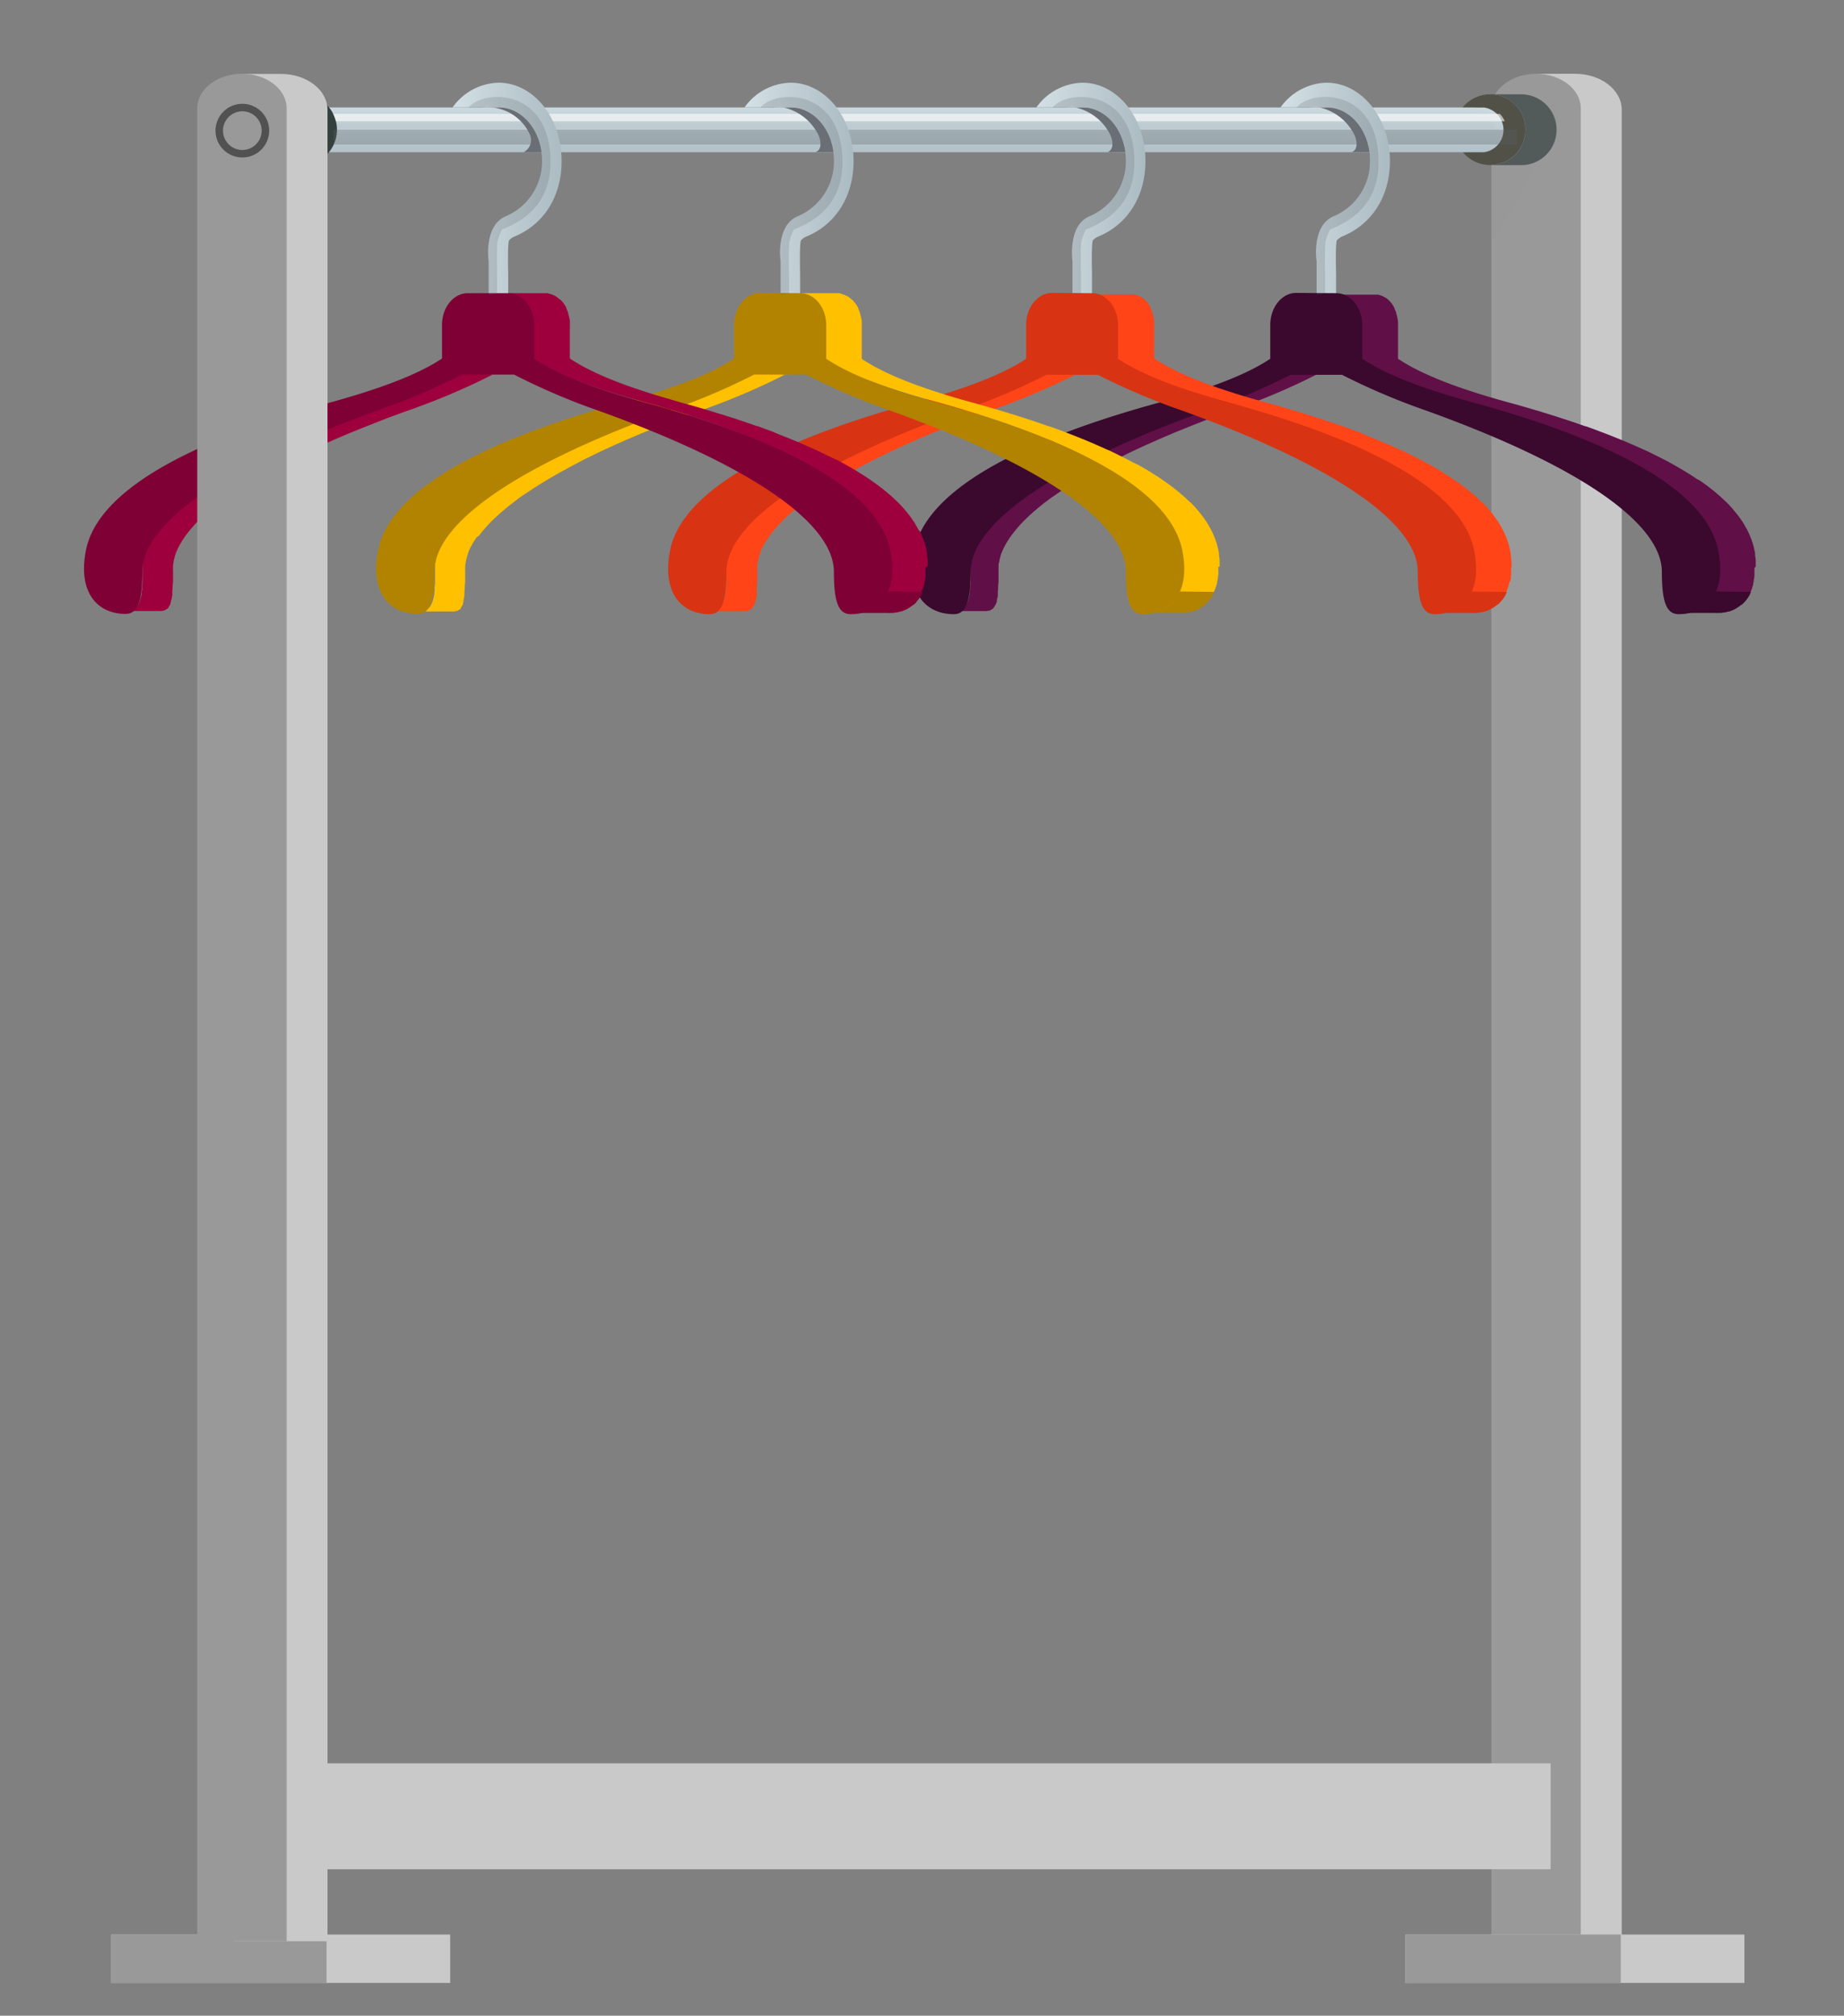 <svg xmlns="http://www.w3.org/2000/svg" xmlns:xlink="http://www.w3.org/1999/xlink" viewBox="0 0 327.19 357.5"><rect x="0" y="0" width="327.19" height="357.5" fill="#808080" stroke="none"/><defs><style>.cls-1{isolation:isolate;}.cls-2{fill:#c9c9c9;}.cls-3,.cls-4{fill:#999;}.cls-18,.cls-4{opacity:0.2;mix-blend-mode:multiply;}.cls-5{fill:#535b5a;}.cls-6{fill:#515148;}.cls-7{fill:url(#linear-gradient);}.cls-11,.cls-8{opacity:0.3;}.cls-8{mix-blend-mode:screen;fill:url(#linear-gradient-2);}.cls-9{fill:#34403e;}.cls-10{fill:#2c2c24;}.cls-11{mix-blend-mode:darken;}.cls-12,.cls-18{fill:#565e60;}.cls-13{fill:#fff;opacity:0.6;}.cls-14{fill:#6a6e75;}.cls-15{fill:url(#linear-gradient-3);}.cls-16{fill:#610f47;}.cls-17{fill:#3a092d;}.cls-19{fill:url(#linear-gradient-4);}.cls-20{fill:#ff4418;}.cls-21{fill:#d83413;}.cls-22{fill:url(#linear-gradient-5);}.cls-23{fill:#ffc000;}.cls-24{fill:#b28300;}.cls-25{fill:url(#linear-gradient-6);}.cls-26{fill:#9e003d;}.cls-27{fill:#7f0034;}.cls-28{fill:#515151;}</style><linearGradient id="linear-gradient" x1="153.45" y1="16.92" x2="153.45" y2="29.17" gradientUnits="userSpaceOnUse"><stop offset="0" stop-color="#d3e0e5"/><stop offset="1" stop-color="#abbbc2"/></linearGradient><linearGradient id="linear-gradient-2" x1="152.46" y1="18.05" x2="152.46" y2="23.78" xlink:href="#linear-gradient"/><linearGradient id="linear-gradient-3" x1="227.21" y1="33.71" x2="246.59" y2="33.71" xlink:href="#linear-gradient"/><linearGradient id="linear-gradient-4" x1="183.89" y1="33.71" x2="203.27" y2="33.71" xlink:href="#linear-gradient"/><linearGradient id="linear-gradient-5" x1="132.1" y1="33.71" x2="151.47" y2="33.71" xlink:href="#linear-gradient"/><linearGradient id="linear-gradient-6" x1="80.3" y1="33.71" x2="99.67" y2="33.71" xlink:href="#linear-gradient"/></defs><title>cabides</title><g class="cls-1"><g id="OBJECTS"><path class="cls-2" d="M271.23,344.29l1.32-331.2s2.38,0,6.94,0,8.26,2.85,8.26,6.36V344.29Z"/><path class="cls-3" d="M264.62,344.29V19.2c0-3.38,3.55-6.11,7.93-6.11s7.93,2.73,7.93,6.11V344.29Z"/><path class="cls-4" d="M275.86,22.23c1.83-3.39-5.28-4-10.46-4.25l-.64.1a4.58,4.58,0,0,0-.14,1.12V42.26C267.19,40.15,274.21,25.28,275.86,22.23Z"/><path class="cls-5" d="M269.91,16.73H264.4a6.28,6.28,0,1,1,0,12.56h5.51a6.28,6.28,0,0,0,0-12.56Z"/><path class="cls-6" d="M270.67,23a6.27,6.27,0,1,1-6.27-6.27A6.27,6.27,0,0,1,270.67,23Z"/><path class="cls-7" d="M263.3,27H43.6a4,4,0,0,1,0-7.93H263.3a4,4,0,0,1,0,7.93Z"/><path class="cls-8" d="M39.65,22.76H265.27a4,4,0,0,0-4-3.71H43.6A4,4,0,0,0,39.65,22.76Z"/><rect class="cls-2" x="43.2" y="312.74" width="231.94" height="18.79"/><path class="cls-9" d="M53.49,16.73H48a6.28,6.28,0,1,1,0,12.56h5.51a6.28,6.28,0,1,0,0-12.56Z"/><path class="cls-10" d="M54.25,23A6.27,6.27,0,1,1,48,16.73,6.27,6.27,0,0,1,54.25,23Z"/><g class="cls-11"><rect class="cls-12" x="59.17" y="23" width="209.97" height="2.64"/></g><rect class="cls-2" x="249.37" y="343.1" width="60.15" height="8.59"/><rect class="cls-3" x="249.37" y="343.1" width="38.21" height="8.59"/><path class="cls-13" d="M59.59,21.51H267a4.1,4.1,0,0,0-.89-1.32H59.1A6.74,6.74,0,0,1,59.59,21.51Z"/><path class="cls-14" d="M241.11,19.05h-7a9.19,9.19,0,0,1,6.17,4.78c.51,1,.76,2.73-.45,3.15h4.95C244.47,23.92,242.73,21.17,241.11,19.05Z"/><path class="cls-15" d="M235.39,14.67a10.33,10.33,0,0,0-8.18,4.38h7l1.17,0c4.27,0,7.72,4.2,7.72,9.49a10.57,10.57,0,0,1-6.56,9.86c-3.71,1.67-3,7.6-2.91,7.91v6.46l3.44-.7V48.59c0-.17-.15-5.47.15-6A5,5,0,0,1,238,42c5.4-2.12,8.63-7.16,8.63-13.48C246.59,20.88,241.56,14.67,235.39,14.67Z"/><path class="cls-16" d="M233.89,66.41l.23-.12,1,0h-5.45l-1,0A115.92,115.92,0,0,1,215.44,72l-3,1.08-.94.35-2,.74-1,.4-1.85.72-.94.37c-.71.29-1.41.57-2.09.86l-.56.23c-.87.36-1.71.72-2.53,1.08-.23.09-.44.19-.66.29l-1.78.79-.83.38-1.53.72-.81.39-1.56.76-.63.32c-.71.35-1.39.71-2.06,1.06l-.31.17-1.65.9-.63.36-1.24.72-.64.38-1.17.72-.56.35c-.47.31-.94.61-1.39.92l-.21.14c-.51.34-1,.69-1.47,1l-.44.33-.94.72-.48.38-.81.67-.28.24a1.07,1.07,0,0,0-.16.14c-.29.25-.56.49-.82.74l-.3.27c-.35.34-.69.68-1,1a.08.08,0,0,0,0,0l-.1.1c-.33.36-.65.72-.94,1.08,0,0-.1.1-.14.16l-.12.15-.41.55-.21.26-.09.14-.26.39-.2.3-.11.19a1.59,1.59,0,0,0-.13.22,1.32,1.32,0,0,0-.12.2,4,4,0,0,0-.24.46l-.06.11,0,0c-.08.16-.16.32-.23.48l-.09.24a.61.61,0,0,0-.05.12.42.42,0,0,0,0,.1c-.06.15-.12.3-.17.45l-.06.19,0,.09,0,.12c0,.13-.07.25-.1.38l-.06.25s0,0,0,.06a.64.64,0,0,1,0,.07h0l-.06.38c0,.1,0,.2,0,.3a.13.13,0,0,1,0,.06v0c0,.13,0,.27,0,.4s0,.23,0,.35c0,.34,0,.67,0,1a1.15,1.15,0,0,1,0,.19c0,.25,0,.49,0,.72,0,.38,0,.73-.08,1.06l0,.34c0,.14,0,.27-.05.4l-.06.38a1.7,1.7,0,0,1,0,.22c0,.18-.06.35-.1.52v0c0,.17-.08.34-.13.49l0,.07a4.31,4.31,0,0,1-.15.43l0,0a2.12,2.12,0,0,1-.19.4h0c-.07.12-.14.22-.21.32l0,0a2.52,2.52,0,0,1-.21.25l-.05,0-.15.13-.19.13-.13.08-.22.09-.13,0a2.27,2.27,0,0,1-.25.06l-.13,0c-.13,0,.53,0,.39,0H170l-.07,0-.25.06-.13,0a2.6,2.6,0,0,1-.4,0h5.45a2.6,2.6,0,0,0,.4,0l.13,0,.25-.06.14,0,.21-.1.13-.07.19-.13.07,0,.08-.08,0-.05,0,0,.13-.15.06-.07,0,0,0,0s.07-.09.1-.15l.08-.13v0h0l.09-.17.08-.18s0,0,0,0a.05.05,0,0,0,0,0,.5.5,0,0,0,.05-.13l.09-.23a.14.14,0,0,1,0-.06.19.19,0,0,1,0-.07s0-.1,0-.15l.09-.34h0a.13.13,0,0,0,0-.06,3.21,3.21,0,0,0,.08-.36.5.5,0,0,0,0-.12,1.57,1.57,0,0,0,0-.23c0-.07,0-.13,0-.2s0-.12,0-.17,0-.28.05-.42a1.23,1.23,0,0,0,0-.19.49.49,0,0,0,0-.12c0-.34.06-.7.08-1.08h0c0-.17,0-.36,0-.54s0-.23,0-.35c0-.32,0-.65,0-1s0-.52,0-.78a.2.2,0,0,0,0-.07q0-.37.12-.75l0-.07a6.87,6.87,0,0,1,.19-.75l0-.08a7.41,7.41,0,0,1,.26-.75l.05-.11c.1-.25.21-.5.34-.76l.06-.11q.17-.33.36-.66a2.39,2.39,0,0,1,.13-.21c.1-.17.21-.34.32-.5l.25-.39.3-.4c.13-.18.27-.36.41-.53s.18-.22.27-.33c.29-.35.59-.7.92-1.06l.15-.16c.32-.33.65-.66,1-1l.31-.28c.26-.25.53-.49.81-.73l.44-.38c.26-.23.53-.45.81-.67l.49-.39.93-.71.45-.33,1.46-1,.24-.15c.44-.3.89-.6,1.36-.9l.57-.36,1.15-.71.66-.39,1.22-.71.65-.36c.52-.3,1.07-.59,1.62-.89l.33-.18,2.06-1.07.65-.32,1.54-.76.82-.39,1.51-.71.85-.39,1.76-.78.67-.3,2.53-1.08.56-.23,2.09-.85.94-.37,1.85-.73,1-.39,2-.74.93-.35,3-1.08a117.73,117.73,0,0,0,13.23-5.74l1,0Z"/><path class="cls-16" d="M311.53,100.43c0-.13,0-.25,0-.38a2.18,2.18,0,0,0,0-.25c0-.1,0-.22,0-.33,0-.32-.07-.64-.12-1a2.85,2.85,0,0,0,0-.29c0-.22-.08-.45-.13-.68a9.3,9.3,0,0,0-.25-1c0-.1-.07-.21-.1-.32s-.15-.46-.24-.68-.09-.24-.14-.36-.19-.44-.3-.67l-.15-.31-.06-.14c0-.08-.09-.15-.14-.23-.17-.33-.36-.65-.56-1-.05-.07-.08-.15-.13-.22l-.13-.18c-.17-.25-.35-.51-.54-.76a2.48,2.48,0,0,0-.19-.26.39.39,0,0,0-.08-.1q-.35-.43-.72-.87l-.15-.19,0,0c-.32-.36-.65-.72-1-1.07l0,0-.23-.21-.89-.84-.17-.15-.23-.19c-.35-.31-.71-.61-1.09-.91l-.23-.19-.1-.07c-.53-.42-1.09-.82-1.66-1.22l-.15-.11L301,84.9l-.51-.35-.78-.49-.52-.33-.11-.07-.45-.27-.93-.55-.64-.36-.9-.5-.25-.14-.35-.18c-.46-.24-.92-.48-1.39-.71l-.54-.27c-.63-.32-1.28-.63-1.93-.93l-.05,0-.12-.06c-.86-.39-1.73-.78-2.62-1.16l-.31-.13c-.89-.38-1.79-.74-2.7-1.1l-.27-.11-.34-.13-1.34-.51-.67-.26-1.93-.7-.11,0-2.09-.73-.63-.21-1.5-.49-.3-.1-.22-.07c-1.32-.42-2.67-.84-4-1.24l-.35-.1c-1.44-.43-2.89-.84-4.35-1.24l-1.84-.51-.62-.18-1.13-.33-.67-.2-1-.31-.62-.2-.91-.29-.7-.23-.8-.27-.66-.23-.76-.27-.6-.22-.75-.28-.52-.2-.34-.14c-.45-.18-.88-.35-1.29-.53l-.37-.15-1.37-.61-.24-.11-.86-.41-.33-.17-.68-.35-.34-.18-.48-.27-.34-.2a4.23,4.23,0,0,1-.42-.25,3.37,3.37,0,0,1-.32-.19c-.27-.17-.54-.33-.78-.5v-6c0-.16,0-.31,0-.47v0a6,6,0,0,0-.08-.61h0a7,7,0,0,0-.22-.93l0-.08a5.2,5.2,0,0,0-.34-.8.26.26,0,0,0,0-.08l0-.06-.19-.32a.83.83,0,0,1-.07-.13l0,0-.09-.13a2.43,2.43,0,0,0-.14-.2l-.05-.06-.08-.1-.1-.12-.14-.15-.06-.06,0,0-.21-.21-.08-.06,0,0-.09-.07a1.16,1.16,0,0,0-.21-.16l0,0-.05,0-.12-.08-.21-.13h0l0,0-.16-.07-.22-.1h0l-.19-.07-.21-.06h0l-.26-.06-.14,0h-.13l-.31,0h-7l.44,0H237l.41.08h0a3.24,3.24,0,0,1,.41.13h0l.4.17,0,0,.36.21.05,0a3.81,3.81,0,0,1,.32.24l.07.06.31.28.05.06.24.27.08.09a2.83,2.83,0,0,1,.2.28.76.76,0,0,1,.08.11c0,.06.07.12.11.17l.18.32s.05.09.07.14a5.16,5.16,0,0,1,.33.8l0,.09a6.37,6.37,0,0,1,.22.91v0a5.54,5.54,0,0,1,.07.57,5,5,0,0,1,0,.55v5.95l.79.51.09,0a2.26,2.26,0,0,1,.2.13l.44.26.34.19.49.27.17.09.16.09.68.35.34.17.87.42.18.08.05,0,.17.08.78.35.3.13.82.35.22.09,1,.38.11,0,.54.2.73.28.61.22.76.27.66.23.8.27.71.24.47.15.41.13.64.2,1,.31.66.2,1.14.33.61.18,1.85.51c1.45.4,2.9.81,4.34,1.24l.37.11c1.34.4,2.68.81,4,1.23l.52.17,1.5.49.63.21,2.08.72.16.06,1.87.68.71.27,1.3.49.64.25c.9.36,1.8.72,2.67,1.1l.34.14c.88.38,1.75.76,2.6,1.15l.17.08,1.93.92.56.29,1.36.7.63.33.87.48.66.37.9.54.59.35.49.31.8.51.51.35c.22.14.43.29.64.44.57.4,1.13.8,1.66,1.21l.34.28c.38.3.74.6,1.09.9l.39.35c.31.27.6.55.89.82l.28.27c.35.35.69.71,1,1.07l.19.21c.24.29.49.58.71.87l.28.36.53.76c.09.13.18.26.26.4.2.32.39.64.57,1l.2.37.15.31.3.68.13.34c.09.23.17.47.25.7s.07.21.09.31c.1.34.19.67.26,1s.11.66.16,1,.09.64.12.95,0,.4.05.6,0,.24,0,.36c0,.32,0,.64,0,.94,0,0,0,.06,0,.09,0,.36-.05.72-.09,1v0c-.05.34-.11.67-.19,1a.07.07,0,0,0,0,0c-.09.31-.18.61-.28.89h0a8.6,8.6,0,0,1-.36.81l0,0a7.49,7.49,0,0,1-.45.73h0a5.94,5.94,0,0,1-.49.61l-.06.07c-.18.18-.36.35-.55.51l-.16.13-.45.32-.21.13a4.59,4.59,0,0,1-.49.26,1,1,0,0,1-.18.09,5.38,5.38,0,0,1-.7.28l-.14,0-.61.16-.24,0-.57.08-.24,0c-.26,0,.83,0,.56,0h5.55c.27,0,.54,0,.81,0l.24,0,.56-.08.25,0,.61-.16.14,0a6,6,0,0,0,.7-.28,1.51,1.51,0,0,0,.18-.09,4.59,4.59,0,0,0,.49-.26l.21-.13.44-.32.17-.13.05,0c.16-.14.32-.29.46-.44l0,0,.06-.06.24-.27.25-.33h0l.21-.3.18-.32.05-.1,0,0a.8.8,0,0,0,.08-.16l.15-.31c.05-.11.09-.21.13-.32v0h0l.11-.3c0-.12.07-.24.11-.36l.06-.23a.14.14,0,0,1,0-.06.31.31,0,0,1,0-.08l.09-.41c0-.14,0-.29.07-.44a.06.06,0,0,1,0,0v-.06l.06-.42c0-.19,0-.39,0-.59v-.14c0-.19,0-.38,0-.58S311.53,100.54,311.53,100.43Z"/><path class="cls-17" d="M237.1,52c2.54,0,4.61,2.55,4.61,5.68v5.95c3.31,2.21,8.86,4.81,19.74,7.78,20.94,5.72,41,14.29,43.42,26.17,1.55,7.66-2.11,11.35-7,11.35-2.1,0-3-1.93-3-7.52,0-8.57-14.59-19-43.51-29.19a119.33,119.33,0,0,1-13.23-5.74l-1,0h-7.17l-1,0a117.73,117.73,0,0,1-13.23,5.74c-28.92,10.2-43.51,20.62-43.51,29.19,0,5.59-.93,7.52-3,7.52-4.87,0-8.53-3.69-7-11.35,2.4-11.88,22.48-20.45,43.42-26.17,10.89-3,16.44-5.57,19.75-7.78V57.63c0-3.13,2.07-5.68,4.59-5.68Z"/><path class="cls-17" d="M304.39,104.9c-.06.13-.11.26-.17.38l0,.06a6.59,6.59,0,0,1-.44.72h0a5.94,5.94,0,0,1-.49.61l-.06.07a6.51,6.51,0,0,1-.54.51l-.17.13-.44.32-.21.13a4.67,4.67,0,0,1-.49.27l-.18.09c-.23.1-.46.19-.7.27l-.14,0a6.06,6.06,0,0,1-.61.16l-.25,0c-.18,0-.37.06-.56.09l-.24,0a7.32,7.32,0,0,1-.81,0h6.31a7.32,7.32,0,0,0,.81,0l.24,0c.19,0,.38,0,.56-.09l.25,0a6.06,6.06,0,0,0,.61-.16l.14,0c.24-.08.47-.17.7-.27l.18-.09a4.67,4.67,0,0,0,.49-.27l.21-.13.44-.32.17-.13.05,0a4.78,4.78,0,0,0,.46-.44l0,0,.06-.07a3.27,3.27,0,0,0,.24-.27,4.08,4.08,0,0,0,.25-.33h0l.2-.31a3.37,3.37,0,0,0,.19-.32.41.41,0,0,0,.05-.09l0-.06a1.09,1.09,0,0,0,.08-.15l.11-.23Z"/><path class="cls-18" d="M233.41,18.93a6.64,6.64,0,0,1,1,.09,6.84,6.84,0,0,1,1,0c4.27,0,7.72,4.2,7.72,9.49a10.57,10.57,0,0,1-6.56,9.86c-3.71,1.67-3,7.6-2.91,7.91v6.05l1.46-.29c0-1.92,0-3.29,0-3.46s-.14-5.47.16-6a10.32,10.32,0,0,1,.7-1.87c5.4-2.12,8.68-5.84,8.62-12.16-.12-12.92-11.8-12.81-14.55-9.47h2.22A6.12,6.12,0,0,1,233.41,18.93Z"/><path class="cls-14" d="M197.79,19.05h-7a9.17,9.17,0,0,1,6.17,4.78c.51,1,.76,2.73-.45,3.15h5C201.16,23.92,199.41,21.17,197.79,19.05Z"/><path class="cls-19" d="M192.07,14.67a10.33,10.33,0,0,0-8.18,4.38h7l1.17,0c4.27,0,7.72,4.2,7.72,9.49a10.57,10.57,0,0,1-6.56,9.86c-3.7,1.67-2.95,7.6-2.91,7.91v6.46l3.45-.7c0-1.92,0-3.29,0-3.46s-.14-5.47.16-6a4,4,0,0,1,.7-.55c5.4-2.12,8.62-7.16,8.62-13.48C203.27,20.88,198.24,14.67,192.07,14.67Z"/><path class="cls-20" d="M190.58,66.41l.22-.12,1,0h-5.45l-1,0A115.92,115.92,0,0,1,172.12,72l-3,1.08-.93.35-2,.74-1,.4-1.86.72-.93.37-2.1.86-.56.23-2.53,1.08-.66.29-1.78.79-.83.38L152.4,80l-.81.39-1.56.76-.63.32c-.7.35-1.39.71-2.06,1.06l-.31.17-1.65.9-.62.36-1.25.72-.64.38-1.16.72-.56.35c-.48.31-.94.61-1.39.92l-.21.14c-.51.34-1,.69-1.47,1l-.44.33c-.32.24-.64.48-.94.72l-.49.38-.81.67-.28.24a2,2,0,0,0-.16.14l-.82.74-.3.27c-.35.34-.68.68-1,1,0,0,0,0,0,0l-.09.1c-.34.36-.65.72-1,1.08l-.14.16a1.58,1.58,0,0,1-.12.15l-.41.55a2.56,2.56,0,0,0-.2.26,1.1,1.1,0,0,0-.09.14c-.1.13-.18.26-.27.39s-.14.2-.2.3l-.11.19c0,.07-.09.14-.13.22l-.12.2c-.09.15-.16.3-.24.46l-.06.11,0,0c-.08.16-.15.32-.22.48a2.44,2.44,0,0,0-.1.24l-.05.12,0,.1c-.06.15-.11.3-.16.45a1.39,1.39,0,0,0-.06.19l0,.09,0,.12c0,.13-.07.25-.1.38a2.21,2.21,0,0,0,0,.25s0,0,0,.06,0,0,0,.07h0c0,.12-.05.25-.07.38s0,.2,0,.3v.1l0,.4c0,.11,0,.23,0,.35,0,.34,0,.68,0,1v.19q0,.38,0,.72c0,.38,0,.73-.08,1.06l0,.34c0,.14,0,.27-.05.4l-.06.38,0,.22c0,.18-.07.35-.11.52v0c-.05.17-.09.34-.14.49a.25.25,0,0,0,0,.07,4.29,4.29,0,0,1-.16.43v0c-.06.15-.13.28-.19.4h0a2.53,2.53,0,0,1-.21.32l0,0a2.62,2.62,0,0,1-.22.25l0,0-.15.13-.19.13-.13.08-.21.09-.14,0a1.83,1.83,0,0,1-.25.06l-.12,0c-.13,0,.52,0,.38,0h.32l-.07,0-.25.06-.12,0a2.73,2.73,0,0,1-.41,0h5.45a2.73,2.73,0,0,0,.41,0l.12,0,.25-.06.14,0,.21-.1.13-.07.19-.13.07,0,.08-.08s0,0,.05-.05l0,0,.13-.15,0-.07,0,0,0,0a.78.78,0,0,0,.1-.15l.08-.13v0h0l.09-.17a1.59,1.59,0,0,0,.08-.18l0,0s0,0,0,0l.06-.13c0-.07.05-.15.08-.23l0-.06s0,0,0-.07,0-.1.05-.15l.09-.34h0a.13.13,0,0,1,0-.06c0-.11,0-.23.08-.36a.5.5,0,0,1,0-.12,2.23,2.23,0,0,1,0-.23l0-.2c0-.06,0-.12,0-.17s0-.28,0-.42l0-.19v-.12c0-.34.06-.7.08-1.08h0c0-.17,0-.36,0-.54s0-.23,0-.35c0-.32,0-.65,0-1a6.79,6.79,0,0,1,0-.78v-.07a6.46,6.46,0,0,1,.11-.75s0-.05,0-.07c.05-.25.12-.5.19-.75l0-.08c.08-.25.16-.5.26-.75l0-.11c.1-.25.22-.5.34-.76l.06-.11q.17-.33.36-.66l.13-.21c.1-.17.21-.34.32-.5l.26-.39.29-.4c.13-.18.27-.36.41-.53l.27-.33c.29-.35.6-.7.93-1.06l.15-.16c.31-.33.64-.66,1-1l.31-.28c.27-.25.53-.49.81-.73l.45-.38c.26-.23.53-.45.8-.67l.49-.39.93-.71.45-.33c.47-.34,1-.69,1.47-1l.23-.15,1.36-.9.58-.36,1.15-.71.65-.39,1.23-.71.64-.36,1.62-.89.34-.18,2.05-1.07.65-.32,1.54-.76.82-.39,1.52-.71.84-.38c.58-.27,1.17-.53,1.77-.79l.66-.3,2.53-1.08.57-.23,2.09-.85.94-.37,1.85-.73,1-.39c.65-.25,1.31-.5,2-.74l.93-.35,3-1.08a118.65,118.65,0,0,0,13.24-5.74l1,0Z"/><path class="cls-20" d="M268.21,100.43c0-.13,0-.25,0-.38a2,2,0,0,1,0-.25c0-.1,0-.22-.05-.33,0-.32-.06-.64-.11-1,0-.1,0-.19,0-.29s-.08-.45-.12-.68-.16-.67-.26-1c0-.1-.06-.21-.1-.32s-.15-.46-.24-.68-.09-.24-.14-.36-.19-.44-.29-.67-.1-.21-.16-.31l-.06-.14-.13-.23c-.18-.33-.37-.65-.57-1-.05-.07-.08-.15-.13-.22l-.13-.18-.53-.76c-.07-.09-.13-.18-.2-.26a.39.39,0,0,0-.08-.1c-.22-.29-.47-.58-.72-.87l-.15-.19,0,0c-.31-.36-.65-.72-1-1.07l-.05,0-.23-.21c-.29-.28-.58-.56-.89-.84l-.16-.15-.23-.19c-.36-.31-.72-.61-1.1-.91l-.23-.19-.1-.07c-.53-.42-1.09-.82-1.66-1.22l-.15-.11-.49-.33-.51-.35-.78-.49-.51-.33-.12-.07-.44-.27-.94-.55-.63-.36-.91-.5-.25-.14-.35-.18c-.45-.24-.91-.48-1.38-.71l-.55-.27c-.63-.32-1.27-.63-1.93-.93l-.05,0-.12-.06c-.86-.39-1.73-.78-2.62-1.16l-.31-.13c-.88-.38-1.78-.74-2.7-1.1l-.27-.11L242,77l-1.33-.51-.68-.26-1.93-.7-.11,0-2.09-.73-.62-.21-1.5-.49-.31-.1-.21-.07c-1.33-.42-2.67-.84-4-1.24l-.36-.1c-1.44-.43-2.89-.84-4.34-1.24l-1.85-.51-.62-.18-1.13-.33-.66-.2-1-.31-.62-.2-.9-.29-.7-.23-.81-.27-.65-.23-.77-.27-.6-.22-.75-.28-.52-.2-.34-.14c-.45-.18-.88-.35-1.29-.53l-.37-.15-1.37-.61-.24-.11-.85-.41-.34-.17-.68-.35-.33-.18-.49-.27-.34-.2a4.23,4.23,0,0,1-.42-.25,3.37,3.37,0,0,1-.32-.19l-.78-.5v-6c0-.16,0-.31,0-.47v0c0-.21,0-.41-.07-.61h0a9,9,0,0,0-.23-.93l0-.08a6.38,6.38,0,0,0-.33-.8l0-.08,0-.06a3.37,3.37,0,0,0-.19-.32.83.83,0,0,0-.07-.13s0,0,0,0a1.47,1.47,0,0,0-.1-.13l-.13-.2-.06-.06a.39.39,0,0,0-.08-.1l-.1-.12-.14-.15-.05-.06,0,0-.21-.21-.08-.06-.05,0-.08-.07-.21-.16,0,0-.05,0-.12-.08-.22-.13h0l0,0-.15-.07-.23-.1h0l-.19-.07-.21-.06h0l-.25-.06-.15,0h-.13l-.31,0h-7l.44,0h.08l.4.08h0a2.8,2.8,0,0,1,.41.13h0l.4.17,0,0,.36.21,0,0c.11.07.22.16.33.24l.06.06.31.28,0,.06a3.2,3.2,0,0,1,.25.27l.07.09a2.83,2.83,0,0,1,.2.28l.09.11.1.17c.06.11.13.21.18.32a.61.61,0,0,1,.07.14,6.41,6.41,0,0,1,.34.8s0,.06,0,.09a5.27,5.27,0,0,1,.23.91v0a5.51,5.51,0,0,1,.06.57,4.93,4.93,0,0,1,0,.55v5.95c.24.17.51.34.78.51l.09,0,.21.13.44.26.33.19.49.27.17.09.17.09.67.35a3.59,3.59,0,0,1,.34.17l.88.42a1,1,0,0,0,.18.08l0,0,.17.08.78.35.3.13.83.35.21.09,1,.38.11,0,.54.2.73.28.61.22.76.27.66.23.8.27.71.24.48.15.4.13.64.2,1,.31.66.2,1.14.33.62.18,1.84.51c1.45.4,2.9.81,4.34,1.24l.37.11c1.35.4,2.69.81,4,1.23l.52.17,1.5.49.63.21,2.08.72.16.06,1.88.68.71.27L235,77l.64.25c.9.36,1.8.72,2.68,1.1l.33.14c.88.38,1.75.76,2.6,1.15l.17.08c.66.3,1.3.61,1.93.92l.56.29c.46.23.92.46,1.36.7l.63.33.87.48.66.37.9.54.6.35.49.31.8.51.5.35c.22.14.43.29.64.44.58.4,1.13.8,1.66,1.21l.35.28,1.08.9.4.35.88.82.29.27c.35.35.68.71,1,1.07l.18.21q.38.43.72.87l.27.36c.19.25.37.51.54.76s.17.26.25.4c.21.32.39.64.57,1,.07.12.14.24.2.37l.15.31c.1.23.21.45.3.68s.09.23.14.34l.24.7.1.31c.1.34.18.67.25,1s.11.66.16,1,.09.64.12.95,0,.4,0,.6,0,.24,0,.36c0,.32,0,.64,0,.94v.09c0,.36-.05.72-.1,1v0a7.88,7.88,0,0,1-.19,1v0a7.72,7.72,0,0,1-.28.89h0a6.62,6.62,0,0,1-.36.81l0,0a7.43,7.43,0,0,1-.44.73h0a5.94,5.94,0,0,1-.49.61l-.06.07a6.64,6.64,0,0,1-.55.51l-.16.13a5.15,5.15,0,0,1-.45.32l-.21.13a4.45,4.45,0,0,1-.48.26,1.51,1.51,0,0,1-.18.09,6,6,0,0,1-.7.28l-.14,0-.61.16-.25,0-.56.08-.24,0c-.27,0,.82,0,.55,0h5.55c.28,0,.54,0,.81,0l.24,0,.57-.08.24,0,.61-.16.14,0a5.38,5.38,0,0,0,.7-.28,1.51,1.51,0,0,0,.18-.09,4.59,4.59,0,0,0,.49-.26l.21-.13.44-.32a1.09,1.09,0,0,0,.17-.13l.05,0,.47-.44,0,0,0-.06c.08-.09.16-.17.24-.27l.25-.33h0l.21-.3.19-.32a.47.47,0,0,1,.05-.1l0,0s.05-.1.08-.16.1-.21.14-.31.09-.21.13-.32v0h0c0-.1.08-.2.11-.3s.08-.24.11-.36l.06-.23s0,0,0-.06,0,0,0-.08L268,103c0-.14.05-.29.07-.44a.06.06,0,0,0,0,0,.13.13,0,0,1,0-.06c0-.14,0-.28.05-.42s0-.39,0-.59v-.14c0-.19,0-.38,0-.58S268.22,100.54,268.21,100.43Z"/><path class="cls-21" d="M193.79,52c2.53,0,4.6,2.55,4.6,5.68v5.95c3.31,2.21,8.86,4.81,19.75,7.78,20.94,5.72,41,14.29,43.42,26.17,1.54,7.66-2.12,11.35-7,11.35-2.1,0-3-1.93-3-7.52,0-8.57-14.6-19-43.51-29.19a118.65,118.65,0,0,1-13.24-5.74l-1,0h-7.17l-1,0a118.65,118.65,0,0,1-13.24,5.74c-28.91,10.2-43.5,20.62-43.5,29.19,0,5.59-.94,7.52-3,7.52-4.87,0-8.53-3.69-7-11.34,2.41-11.89,22.48-20.46,43.42-26.18,10.89-3,16.44-5.57,19.75-7.78V57.63c0-3.13,2.07-5.68,4.6-5.68Z"/><path class="cls-21" d="M261.08,104.9c-.06.13-.11.26-.17.38l0,.06a6.59,6.59,0,0,1-.44.72h0a6,6,0,0,1-.5.61l-.05.07c-.18.18-.36.35-.55.51l-.16.13-.45.32-.21.13a4.67,4.67,0,0,1-.49.27l-.18.09a7.26,7.26,0,0,1-.7.27l-.14,0a6.06,6.06,0,0,1-.61.16l-.24,0c-.19,0-.38.06-.57.09l-.24,0a7.2,7.2,0,0,1-.81,0h6.31a7.32,7.32,0,0,0,.81,0l.24,0c.19,0,.38,0,.56-.09l.25,0a6.06,6.06,0,0,0,.61-.16l.14,0c.24-.08.47-.17.7-.27l.18-.09a4.67,4.67,0,0,0,.49-.27l.21-.13.44-.32a1.09,1.09,0,0,0,.17-.13.1.1,0,0,0,.05,0c.16-.14.32-.28.47-.44l0,0,.05-.07.24-.27a4.08,4.08,0,0,0,.25-.33h0l.21-.31.19-.32a.41.41,0,0,1,.05-.09s0,0,0-.06l.09-.15c0-.08.07-.15.1-.23Z"/><path class="cls-18" d="M190.09,18.93a6.64,6.64,0,0,1,1,.09,6.82,6.82,0,0,1,1,0c4.27,0,7.72,4.2,7.72,9.49a10.57,10.57,0,0,1-6.56,9.86c-3.7,1.67-2.95,7.6-2.91,7.91v6.05l1.46-.29V48.59c0-.17-.15-5.47.15-6a10.32,10.32,0,0,1,.7-1.87c5.4-2.12,8.69-5.84,8.63-12.16-.13-12.92-11.81-12.81-14.56-9.47H189A6.12,6.12,0,0,1,190.09,18.93Z"/><path class="cls-14" d="M146,19.05h-7a9.17,9.17,0,0,1,6.16,4.78c.51,1,.76,2.73-.45,3.15h4.95C149.36,23.92,147.61,21.17,146,19.05Z"/><path class="cls-22" d="M140.27,14.67a10.32,10.32,0,0,0-8.17,4.38h7l1.17,0c4.27,0,7.72,4.2,7.72,9.49a10.57,10.57,0,0,1-6.55,9.86c-3.71,1.67-3,7.6-2.92,7.91v6.46l3.45-.7c0-1.92,0-3.29,0-3.46s-.14-5.47.16-6a4,4,0,0,1,.7-.55c5.4-2.12,8.62-7.16,8.62-13.48C151.47,20.88,146.45,14.67,140.27,14.67Z"/><path class="cls-23" d="M138.78,66.41l.22-.12,1,0h-5.45l-1,0A116.82,116.82,0,0,1,120.32,72l-3,1.08-.93.35-2,.74-1,.4-1.86.72-.93.37-2.1.86-.56.23-2.53,1.08-.66.29-1.78.79-.83.38L100.6,80l-.81.39-1.55.76-.64.32c-.7.35-1.39.71-2.06,1.06l-.31.17-1.65.9L93,84l-1.25.72-.64.38-1.16.72-.56.35c-.48.31-.94.61-1.39.92l-.21.14c-.51.34-1,.69-1.47,1l-.44.33c-.32.24-.64.48-.94.72l-.49.38-.81.67-.28.24a2,2,0,0,0-.16.14l-.82.74-.3.27c-.35.34-.68.68-1,1l0,0-.09.1c-.34.36-.65.72-1,1.08l-.14.16a1.58,1.58,0,0,1-.12.15l-.41.55a2.56,2.56,0,0,0-.2.26,1.1,1.1,0,0,0-.09.14c-.1.13-.18.26-.27.39s-.14.2-.2.3l-.11.19c0,.07-.09.14-.13.22l-.12.2c-.09.15-.16.3-.24.46l-.06.11,0,0c-.08.16-.15.32-.22.48a2.44,2.44,0,0,0-.1.24l0,.12,0,.1c-.06.15-.11.3-.16.45a1.39,1.39,0,0,0-.06.19l0,.09s0,.08,0,.12-.07.25-.1.38a2.21,2.21,0,0,0,0,.25s0,0,0,.06,0,0,0,.07h0c0,.12,0,.25-.07.38s0,.2,0,.3v.1l0,.4c0,.11,0,.23,0,.35,0,.34,0,.68,0,1v.19q0,.38,0,.72c0,.38,0,.73-.08,1.06l0,.34c0,.14,0,.27,0,.4l-.06.38,0,.22c0,.18-.07.35-.11.52v0c0,.17-.09.34-.14.49l0,.07a4.29,4.29,0,0,1-.16.43s0,0,0,0-.13.28-.19.4h0a1.77,1.77,0,0,1-.21.32l0,0a2.62,2.62,0,0,1-.22.25l-.05,0-.15.13-.19.13-.13.08-.21.09-.14,0a1.83,1.83,0,0,1-.25.06l-.12,0c-.13,0,.52,0,.38,0h.32l-.07,0-.25.06-.12,0a2.73,2.73,0,0,1-.41,0h5.45a2.73,2.73,0,0,0,.41,0l.12,0,.25-.06.14,0,.21-.1.13-.07.19-.13.07,0,.08-.08s0,0,0-.05l0,0,.13-.15,0-.07,0,0,0,0a.78.78,0,0,0,.1-.15l.08-.13v0h0l.09-.17a1.59,1.59,0,0,0,.08-.18l0,0,0,0a1.12,1.12,0,0,1,0-.13c0-.07,0-.15.08-.23s0,0,0-.06,0,0,0-.07l0-.15.09-.34h0a.13.13,0,0,1,0-.06c0-.11.05-.23.08-.36a.5.5,0,0,1,0-.12,2.23,2.23,0,0,1,0-.23l0-.2c0-.06,0-.12,0-.17s0-.28.05-.42l0-.19v-.12c0-.34.06-.7.08-1.08h0c0-.17,0-.36,0-.54s0-.23,0-.35c0-.32,0-.65,0-1a6.79,6.79,0,0,1,0-.78v-.07a6.46,6.46,0,0,1,.11-.75s0-.05,0-.07c.05-.25.12-.5.19-.75l0-.08c.08-.25.16-.5.26-.75a.54.54,0,0,0,0-.11c.1-.25.22-.5.34-.76l.06-.11q.17-.33.36-.66a2.39,2.39,0,0,0,.13-.21c.1-.17.21-.34.32-.5l.26-.39L85,95c.14-.18.27-.36.41-.53l.27-.33c.29-.35.6-.7.93-1.06l.15-.16c.31-.33.64-.66,1-1l.31-.28c.27-.25.53-.49.81-.73l.45-.38c.26-.23.53-.45.8-.67l.49-.39.93-.71L92,88.4c.47-.34,1-.69,1.47-1l.23-.15,1.36-.9.58-.36,1.15-.71.65-.39,1.23-.71.64-.36,1.62-.89.34-.18,2-1.07.65-.32,1.54-.76.82-.39,1.52-.71.84-.38c.58-.27,1.17-.53,1.77-.79l.66-.3,2.53-1.08.57-.23,2.09-.85.94-.37,1.85-.73,1-.39c.65-.25,1.31-.5,2-.74l.93-.35,3-1.08a118.65,118.65,0,0,0,13.24-5.74l1,0Z"/><path class="cls-23" d="M216.41,100.43c0-.13,0-.25,0-.38a2,2,0,0,1,0-.25c0-.1,0-.22,0-.33,0-.32-.07-.64-.12-1,0-.1,0-.19,0-.29s-.07-.45-.12-.68-.16-.67-.25-1c0-.1-.07-.21-.11-.32s-.15-.46-.24-.68-.09-.24-.14-.36-.19-.44-.29-.67-.1-.21-.16-.31l-.06-.14-.13-.23c-.18-.33-.37-.65-.57-1-.05-.07-.08-.15-.13-.22l-.13-.18-.53-.76-.19-.26-.09-.1c-.22-.29-.47-.58-.72-.87l-.15-.19,0,0c-.31-.36-.65-.72-1-1.07,0,0,0,0-.05,0l-.23-.21c-.29-.28-.58-.56-.89-.84l-.16-.15-.23-.19c-.36-.31-.72-.61-1.1-.91l-.23-.19-.1-.07c-.53-.42-1.09-.82-1.66-1.22l-.15-.11-.48-.33-.52-.35-.78-.49-.51-.33-.12-.07-.44-.27-.94-.55-.63-.36L201,82l-.25-.14-.35-.18c-.45-.24-.91-.48-1.38-.71l-.55-.27c-.63-.32-1.27-.63-1.93-.93l-.05,0-.12-.06c-.86-.39-1.73-.78-2.62-1.16l-.31-.13c-.88-.38-1.78-.74-2.7-1.1l-.27-.11-.34-.13-1.33-.51-.68-.26-1.93-.7-.1,0-2.1-.73-.62-.21-1.5-.49-.31-.1-.21-.07c-1.33-.42-2.67-.84-4-1.24l-.35-.1c-1.45-.43-2.9-.84-4.35-1.24l-1.85-.51-.62-.18-1.13-.33-.66-.2-1-.31-.62-.2-.9-.29-.7-.23-.81-.27-.65-.23-.77-.27-.6-.22-.75-.28-.52-.2-.34-.14c-.45-.18-.88-.35-1.29-.53l-.37-.15-1.37-.61-.24-.11-.85-.41-.34-.17-.68-.35-.33-.18-.49-.27-.34-.2-.42-.25a3.37,3.37,0,0,1-.32-.19c-.27-.16-.53-.33-.78-.5v-6c0-.16,0-.31,0-.47v0c0-.21,0-.41-.07-.61h0a9,9,0,0,0-.23-.93l0-.08a5.16,5.16,0,0,0-.33-.8l0-.08,0-.06a3.37,3.37,0,0,0-.19-.32.83.83,0,0,0-.07-.13s0,0,0,0a1.47,1.47,0,0,0-.1-.13l-.13-.2-.06-.06a.39.39,0,0,0-.08-.1l-.09-.12-.15-.15,0-.06,0,0L151,53l-.08-.06,0,0-.08-.07-.21-.16a.05.05,0,0,1,0,0l0,0-.12-.08-.22-.13h0l0,0-.15-.07-.23-.1h0l-.19-.07-.21-.06h0L149,52l-.15,0h-.13l-.31,0h-7l.44,0h.08l.4.08h0a2.8,2.8,0,0,1,.41.13h0a2.87,2.87,0,0,1,.4.18h0c.12.06.24.14.36.21l.05,0,.33.24L144,53l.31.28.05.06a3.2,3.2,0,0,1,.25.27l.07.09a2.83,2.83,0,0,1,.2.28L145,54l.1.17c.06.11.13.21.18.32a.61.61,0,0,1,.07.14,6.41,6.41,0,0,1,.34.8.29.29,0,0,1,0,.09,5.27,5.27,0,0,1,.23.91v0a5.51,5.51,0,0,1,.06.57,4.93,4.93,0,0,1,0,.55v5.95c.24.17.51.34.78.51l.09,0,.21.13.44.26.33.19.49.27.17.09.17.09.67.35a3.59,3.59,0,0,1,.34.17l.88.42a1,1,0,0,0,.18.08l0,0,.17.08.78.35.3.13.83.35.21.09,1,.38.11,0,.54.2.73.28.61.22.76.27.66.23.8.27.71.24.48.15.4.13.64.2,1,.31.67.2,1.13.33.62.18,1.84.51c1.46.4,2.9.81,4.34,1.24l.37.11c1.35.4,2.69.81,4,1.23l.52.17,1.5.49.63.21,2.09.72.15.06,1.88.68.71.27,1.29.49.64.25c.91.36,1.8.72,2.68,1.1l.33.14c.88.38,1.75.76,2.6,1.15l.17.08c.66.3,1.3.61,1.93.92l.56.29c.47.23.92.46,1.36.7l.63.33.87.48.66.37.9.54.6.35.49.31.8.51.5.35c.22.14.43.29.64.44.58.4,1.13.8,1.66,1.21l.35.28,1.08.9.4.35.88.82.29.27c.35.35.68.71,1,1.07l.18.21q.38.43.72.87l.27.36c.19.25.37.51.54.76s.17.26.25.4a10.67,10.67,0,0,1,.57,1c.07.12.14.24.2.37l.15.31c.1.23.21.45.3.68s.09.23.14.34l.24.7.1.31c.1.34.18.67.25,1s.11.66.16,1,.09.64.12.95,0,.4,0,.6,0,.24,0,.36c0,.32,0,.64,0,.94v.09c0,.36-.05.72-.1,1v0a7.88,7.88,0,0,1-.19,1,.43.43,0,0,0,0,0c-.08.31-.18.61-.28.89h0a6.62,6.62,0,0,1-.36.81l0,0a7.43,7.43,0,0,1-.44.73h0a5.94,5.94,0,0,1-.49.61l-.06.07a6.64,6.64,0,0,1-.55.51l-.16.13a5.15,5.15,0,0,1-.45.32l-.21.13a4.45,4.45,0,0,1-.48.26,1.51,1.51,0,0,1-.18.09,6,6,0,0,1-.7.28l-.14,0-.61.16-.25,0-.56.08-.24,0c-.27,0,.83,0,.55,0h5.55c.27,0,.55,0,.81,0l.24,0,.57-.08.24,0,.61-.16.14,0a5.38,5.38,0,0,0,.7-.28l.19-.09c.16-.08.32-.16.48-.26l.21-.13.44-.32a1.09,1.09,0,0,0,.17-.13l.06,0c.16-.14.31-.29.46-.44l0,0,0-.06.24-.27.25-.33h0c.08-.1.14-.2.21-.3l.19-.32a.47.47,0,0,1,.05-.1l0,0s0-.1.08-.16.1-.21.14-.31.09-.21.13-.32v0h0c0-.1.08-.2.11-.3s.08-.24.11-.36l.06-.23s0,0,0-.06,0,0,0-.08l.09-.41c0-.14.05-.29.08-.44v0s0,0,0-.06,0-.28.05-.42,0-.39,0-.59v-.14c0-.19,0-.38,0-.58S216.42,100.54,216.41,100.43Z"/><path class="cls-24" d="M142,52c2.53,0,4.6,2.55,4.6,5.68v5.95c3.31,2.21,8.86,4.82,19.75,7.78,20.94,5.72,41,14.29,43.42,26.17,1.54,7.66-2.12,11.35-7,11.35-2.1,0-3-1.93-3-7.52,0-8.57-14.59-19-43.51-29.19A118.65,118.65,0,0,1,143,66.43l-1,0h-7.17l-1,0a118.65,118.65,0,0,1-13.24,5.74c-28.91,10.2-43.5,20.62-43.5,29.19,0,5.59-.94,7.52-3,7.52-4.87,0-8.53-3.69-7-11.34,2.41-11.89,22.48-20.46,43.42-26.18,10.89-3,16.44-5.57,19.75-7.78V57.63c0-3.13,2.07-5.68,4.6-5.68Z"/><path class="cls-24" d="M209.27,104.9c-.05.13-.1.26-.16.38l0,.06q-.21.38-.45.72h0a6,6,0,0,1-.5.61l0,.07c-.18.18-.36.35-.55.51l-.16.13-.45.32-.21.13a4.67,4.67,0,0,1-.49.27l-.18.09a7.26,7.26,0,0,1-.7.27l-.14,0a6.06,6.06,0,0,1-.61.16l-.24,0c-.19,0-.38.06-.57.09l-.24,0a7.2,7.2,0,0,1-.81,0H209a7.2,7.2,0,0,0,.81,0l.24,0c.19,0,.38,0,.57-.09l.24,0a6.06,6.06,0,0,0,.61-.16l.14,0a7.26,7.26,0,0,0,.7-.27l.19-.09q.24-.12.48-.27l.21-.13.44-.32a1.09,1.09,0,0,0,.17-.13.1.1,0,0,0,0,0,4.89,4.89,0,0,0,.47-.44l0,0,.05-.07a3.27,3.27,0,0,0,.24-.27,4.08,4.08,0,0,0,.25-.33h0l.21-.31.19-.32a.41.41,0,0,1,0-.09l0-.06a1.09,1.09,0,0,1,.08-.15,2.29,2.29,0,0,1,.1-.23Z"/><path class="cls-18" d="M138.29,18.93a6.64,6.64,0,0,1,1,.09,6.82,6.82,0,0,1,1,0c4.27,0,7.72,4.2,7.72,9.49a10.57,10.57,0,0,1-6.55,9.86c-3.71,1.67-3,7.6-2.92,7.91v6.05l1.46-.29V48.59c0-.17-.15-5.47.15-6a10.32,10.32,0,0,1,.7-1.87c5.4-2.12,8.69-5.84,8.63-12.16-.13-12.92-11.81-12.81-14.56-9.47h2.22A6.12,6.12,0,0,1,138.29,18.93Z"/><path class="cls-14" d="M94.19,19.05h-7A8.2,8.2,0,0,1,94,23.83,2.4,2.4,0,0,1,92.88,27h5C97.56,23.92,95.81,21.17,94.19,19.05Z"/><path class="cls-25" d="M88.47,14.67a10.32,10.32,0,0,0-8.17,4.38h7l1.17,0c4.27,0,7.72,4.2,7.72,9.49a10.57,10.57,0,0,1-6.55,9.86c-3.71,1.67-3,7.6-2.92,7.91v6.46l3.45-.7c0-1.92,0-3.29,0-3.46s-.14-5.47.16-6a4,4,0,0,1,.7-.55c5.4-2.12,8.62-7.16,8.62-13.48C99.67,20.88,94.65,14.67,88.47,14.67Z"/><path class="cls-26" d="M87,66.41l.22-.12,1,0H82.76l-1,0A116.82,116.82,0,0,1,68.52,72l-3,1.08-.93.35-2,.74-1,.4-1.86.72-.93.37-2.1.86-.56.23L53.6,77.86l-.66.29-1.78.79-.83.38L48.8,80l-.81.39-1.55.76-.64.32c-.7.35-1.39.71-2.06,1.06a3.07,3.07,0,0,1-.31.17l-1.65.9-.62.36-1.25.72-.64.38-1.16.72-.56.35c-.48.31-.94.61-1.39.92l-.21.14c-.51.34-1,.69-1.47,1l-.44.33c-.32.24-.64.48-.94.72l-.49.38-.81.67-.28.24a2,2,0,0,0-.16.14l-.82.74-.3.27c-.35.34-.68.68-1,1l0,0-.09.1c-.34.36-.65.72-.95,1.08l-.14.16a1.58,1.58,0,0,1-.12.15l-.41.55a2.56,2.56,0,0,0-.2.26,1.1,1.1,0,0,0-.09.14c-.1.13-.18.26-.27.39s-.14.2-.2.3l-.11.19c0,.07-.09.14-.13.22l-.12.2-.24.46-.06.11,0,0c-.08.16-.15.32-.22.48a2.44,2.44,0,0,0-.1.24l-.05.12,0,.1c-.06.15-.11.3-.16.45a1.39,1.39,0,0,0-.06.19l0,.09s0,.08,0,.12-.07.25-.1.38a2.21,2.21,0,0,0-.05.25s0,0,0,.06,0,0,0,.07h0c0,.12-.05.25-.07.38s0,.2,0,.3v.06s0,0,0,0l0,.4c0,.11,0,.23,0,.35,0,.34,0,.68,0,1v.19q0,.38,0,.72c0,.38,0,.73-.08,1.06l0,.34c0,.14,0,.27-.05.4l-.06.38,0,.22c0,.18-.07.35-.11.52v0c-.05.17-.09.34-.14.49a.64.64,0,0,1,0,.07,4.29,4.29,0,0,1-.16.43v0c-.06.15-.13.28-.19.4h0a1.77,1.77,0,0,1-.21.32l0,0a2.62,2.62,0,0,1-.22.25l-.05,0-.15.13-.19.13-.13.08-.21.09-.14,0a1.83,1.83,0,0,1-.25.06l-.12,0c-.13,0,.52,0,.38,0h.32l-.07,0-.25.06-.12,0a2.73,2.73,0,0,1-.41,0h5.45a2.73,2.73,0,0,0,.41,0l.12,0,.25-.06.14,0,.21-.1.13-.07.19-.13.07,0,.08-.08s0,0,.05-.05l0,0,.13-.15,0-.07,0,0,0,0a.78.78,0,0,0,.1-.15l.08-.13v0h0l.09-.17a.75.75,0,0,0,.08-.18l0,0,0,0a1.12,1.12,0,0,1,0-.13c0-.07.05-.15.08-.23s0,0,0-.06a.19.19,0,0,0,0-.07s0-.1.05-.15l.09-.34h0a.13.13,0,0,1,0-.06c0-.11.05-.23.08-.36a.5.5,0,0,1,0-.12,2.23,2.23,0,0,1,0-.23l0-.2c0-.06,0-.12,0-.17s0-.28.05-.42l0-.19v-.12c0-.34.06-.7.08-1.08h0c0-.17,0-.36,0-.54s0-.23,0-.35c0-.32,0-.65,0-1a6.79,6.79,0,0,1,0-.78.15.15,0,0,1,0-.07,6.46,6.46,0,0,1,.11-.75s0-.05,0-.07c.05-.25.12-.5.19-.75l0-.08c.08-.25.16-.5.26-.75a.54.54,0,0,0,.05-.11c.1-.25.22-.5.34-.76l.06-.11c.11-.22.24-.44.36-.66a2.39,2.39,0,0,0,.13-.21c.1-.17.21-.34.32-.5l.26-.39.29-.4c.14-.18.27-.36.41-.53l.27-.33c.29-.35.6-.7.93-1.06l.15-.16c.31-.33.64-.66,1-1l.31-.28c.27-.25.53-.49.81-.73l.45-.38c.26-.23.53-.45.8-.67l.49-.39.93-.71.45-.33c.47-.34,1-.69,1.47-1l.23-.15,1.36-.9.58-.36L45,85.24l.65-.39,1.23-.71.64-.36,1.62-.89.34-.18,2-1.07.65-.32,1.54-.76.82-.39L56,79.46l.84-.38c.58-.27,1.17-.53,1.77-.79l.66-.3,2.53-1.08.57-.23,2.09-.85.94-.37,1.85-.73,1-.39c.65-.25,1.31-.5,2-.74l.93-.35,3-1.08a118.65,118.65,0,0,0,13.24-5.74l1,0Z"/><path class="cls-26" d="M164.61,100.43c0-.13,0-.25,0-.38a2,2,0,0,1,0-.25c0-.1,0-.22,0-.33,0-.32-.07-.64-.12-1,0-.1,0-.19,0-.29s-.07-.45-.12-.68-.16-.67-.25-1c0-.1-.07-.21-.11-.32s-.15-.46-.24-.68-.09-.24-.14-.36-.19-.44-.29-.67-.1-.21-.16-.31L163,94l-.13-.23c-.18-.33-.37-.65-.57-1,0-.07-.08-.15-.13-.22l-.13-.18-.53-.76-.19-.26-.09-.1c-.22-.29-.47-.58-.71-.87-.06-.06-.11-.13-.16-.19l0,0c-.31-.36-.65-.72-1-1.07l0,0-.23-.21c-.29-.28-.58-.56-.89-.84l-.16-.15-.23-.19c-.36-.31-.72-.61-1.1-.91l-.23-.19-.1-.07c-.53-.42-1.09-.82-1.66-1.22l-.15-.11-.48-.33-.52-.35-.78-.49-.51-.33-.12-.07-.44-.27-.94-.55-.63-.36-.91-.5-.25-.14-.35-.18L147.24,81l-.55-.27c-.63-.32-1.27-.63-1.93-.93l0,0-.13-.06c-.85-.39-1.73-.78-2.62-1.16l-.31-.13c-.88-.38-1.78-.74-2.7-1.1a2.18,2.18,0,0,0-.27-.11l-.34-.13L137,76.53l-.68-.26-1.93-.7-.1,0-2.1-.73-.62-.21-1.5-.49-.3-.1-.22-.07-4-1.24-.35-.1c-1.45-.43-2.9-.84-4.35-1.24L119,70.85l-.61-.18-1.14-.33-.66-.2-1-.31-.62-.2-.9-.29-.7-.23-.81-.27-.65-.23-.77-.27-.6-.22-.75-.28-.52-.2-.34-.14c-.45-.18-.88-.35-1.29-.53l-.37-.15-1.37-.61-.24-.11-.85-.41-.34-.17-.68-.35-.33-.18-.49-.27-.34-.2-.42-.25a3.37,3.37,0,0,1-.32-.19c-.27-.16-.53-.33-.78-.5v-6a3.7,3.7,0,0,0,0-.47v0c0-.21,0-.41-.07-.61h0a9,9,0,0,0-.23-.93l0-.08a5.16,5.16,0,0,0-.33-.8l0-.08,0-.06a3.37,3.37,0,0,0-.19-.32.83.83,0,0,0-.07-.13l0,0a1.47,1.47,0,0,0-.1-.13l-.13-.2-.06-.06a.39.39,0,0,0-.08-.1l-.09-.12-.15-.15,0-.06,0,0L99.17,53l-.08-.06,0,0L99,52.83l-.21-.16,0,0,0,0-.12-.08-.22-.13h0l0,0-.15-.07-.23-.1h0l-.18-.07-.22-.06h0L97.16,52,97,52h-.13l-.31,0h-7L90,52h.08l.4.08h0a2.8,2.8,0,0,1,.41.13h0a2.87,2.87,0,0,1,.4.18h0l.36.21.05,0,.33.24.06.06.31.28.05.06a3.2,3.2,0,0,1,.25.27l.07.09a2.83,2.83,0,0,1,.2.28l.09.11.1.17c.06.11.13.21.18.32a.61.61,0,0,1,.07.14,6.41,6.41,0,0,1,.34.8l0,.09a6.37,6.37,0,0,1,.22.91v0a5.51,5.51,0,0,1,.06.57,4.93,4.93,0,0,1,0,.55v5.95c.24.17.51.34.78.51l.09,0,.21.13.44.26.33.19.49.27.17.09.17.09.67.35a3.59,3.59,0,0,1,.34.17l.88.42a1,1,0,0,0,.18.08l0,0,.18.08.77.35.3.13.83.35.21.09,1,.38.11,0,.54.2.73.28.61.22.76.27.66.23.8.27.71.24.48.15.4.13.64.2,1,.31.67.2,1.13.33.62.18,1.84.51c1.46.4,2.9.81,4.34,1.24l.37.11c1.35.4,2.69.81,4,1.23l.52.17,1.5.49.63.21,2.09.72.15.06,1.88.68.71.27,1.29.49.64.25c.91.36,1.8.72,2.68,1.1l.33.14c.88.38,1.75.76,2.6,1.15l.18.08c.65.3,1.29.61,1.92.92l.56.29c.46.23.92.46,1.36.7l.63.33.87.48.66.37.9.54.6.35.49.31.8.52c.17.11.34.22.5.34s.43.29.64.44c.58.4,1.13.8,1.66,1.22l.35.27,1.08.9.4.35.88.82.29.27c.35.35.68.71,1,1.07l.18.21q.38.43.72.87l.27.36c.19.25.37.51.54.76s.17.26.25.4a10.67,10.67,0,0,1,.57,1c.07.12.14.24.2.37l.15.31c.11.23.21.45.3.68s.09.23.14.34.17.47.24.7l.1.31c.1.34.18.67.25,1s.12.66.16,1,.09.64.12.95,0,.4.05.6,0,.24,0,.36c0,.32,0,.64,0,.94v.09c0,.36,0,.72-.1,1v0c0,.34-.12.67-.2,1a.43.43,0,0,0,0,0,7.72,7.72,0,0,1-.28.89h0a6.62,6.62,0,0,1-.36.81l0,0a7.43,7.43,0,0,1-.44.73h0a5.94,5.94,0,0,1-.49.61l-.06.07a6.64,6.64,0,0,1-.55.51l-.16.13a5.15,5.15,0,0,1-.45.32l-.2.13c-.16.1-.33.18-.49.26a1.51,1.51,0,0,1-.18.09,6,6,0,0,1-.7.28l-.14,0-.61.16-.25,0-.56.08-.24,0c-.27,0,.83,0,.55,0h5.55c.28,0,.55,0,.81,0l.24,0,.57-.08.24,0,.61-.16.14,0a5.38,5.38,0,0,0,.7-.28,1.63,1.63,0,0,0,.19-.09c.16-.08.32-.16.48-.26l.21-.13.44-.32a1.09,1.09,0,0,0,.17-.13l.06,0c.16-.14.31-.29.46-.44l0,0,.05-.06c.08-.09.16-.17.24-.27l.26-.33h0c.08-.1.14-.2.21-.3l.19-.32a.47.47,0,0,1,0-.1l0,0,.08-.16c0-.1.1-.21.14-.31s.09-.21.13-.32v0h0c0-.1.08-.2.11-.3s.08-.24.11-.36l.06-.23s0,0,0-.06,0,0,0-.08l.09-.41c0-.14,0-.29.08-.44v0s0,0,0-.06,0-.28,0-.42,0-.39,0-.59v-.14c0-.19,0-.38,0-.58S164.62,100.54,164.61,100.43Z"/><path class="cls-27" d="M90.19,52c2.53,0,4.6,2.55,4.6,5.68v5.95c3.31,2.21,8.86,4.82,19.75,7.78,20.94,5.72,41,14.29,43.42,26.17,1.54,7.66-2.12,11.35-7,11.35-2.1,0-3-1.93-3-7.52,0-8.57-14.59-19-43.51-29.19A117.73,117.73,0,0,1,91.2,66.43l-1,0H83l-1,0a118.65,118.65,0,0,1-13.24,5.74c-28.91,10.2-43.5,20.62-43.5,29.19,0,5.59-.94,7.52-3,7.52-4.87,0-8.53-3.69-7-11.34,2.41-11.89,22.48-20.46,43.42-26.18,10.89-3,16.44-5.57,19.75-7.78V57.63C78.42,54.5,80.49,52,83,52Z"/><path class="cls-27" d="M157.47,104.9c-.05.13-.1.26-.16.38l0,.06q-.21.38-.45.72h0a6,6,0,0,1-.5.61l-.05.07c-.18.18-.36.35-.55.51l-.16.13-.45.32-.21.13a4.67,4.67,0,0,1-.49.27l-.18.09a7.26,7.26,0,0,1-.7.27l-.14,0a6.06,6.06,0,0,1-.61.16l-.24,0c-.19,0-.38.06-.57.09l-.24,0a7.2,7.2,0,0,1-.81,0h6.31a7.2,7.2,0,0,0,.81,0l.24,0c.19,0,.38,0,.57-.09l.24,0a6.06,6.06,0,0,0,.61-.16l.14,0a7.26,7.26,0,0,0,.7-.27l.19-.09q.24-.12.48-.27l.21-.13.44-.32a1.09,1.09,0,0,0,.17-.13l.06,0a6.33,6.33,0,0,0,.46-.44l0,0,0-.07a3.27,3.27,0,0,0,.24-.27c.09-.1.17-.22.26-.33h0l.21-.31.19-.32a.41.41,0,0,1,.05-.09l0-.06a1.09,1.09,0,0,1,.08-.15,2.29,2.29,0,0,1,.1-.23Z"/><path class="cls-18" d="M86.49,18.93a6.64,6.64,0,0,1,1,.09,6.82,6.82,0,0,1,1,0c4.27,0,7.72,4.2,7.72,9.49a10.57,10.57,0,0,1-6.55,9.86c-3.71,1.67-3,7.6-2.92,7.91v6.05l1.46-.29V48.59c0-.17-.15-5.47.15-6a10.32,10.32,0,0,1,.7-1.87c5.4-2.12,8.69-5.84,8.63-12.16-.13-12.92-11.8-12.81-14.56-9.47h2.22A6.12,6.12,0,0,1,86.49,18.93Z"/><rect class="cls-2" x="19.73" y="343.1" width="60.15" height="8.59"/><rect class="cls-3" x="19.73" y="343.1" width="38.21" height="8.59"/><path class="cls-2" d="M41.57,344.29,43,13.11h6.85c4.56,0,8.26,2.84,8.26,6.36V344.29Z"/><path class="cls-3" d="M35,344.29V19.2c0-3.38,3.55-6.11,7.93-6.11s7.93,2.73,7.93,6.11V344.29Z"/><path class="cls-28" d="M43,19.74a3.43,3.43,0,1,1-3.43,3.43A3.44,3.44,0,0,1,43,19.74Zm0-1.33a4.76,4.76,0,1,0,4.76,4.76A4.76,4.76,0,0,0,43,18.41Z"/></g></g></svg>